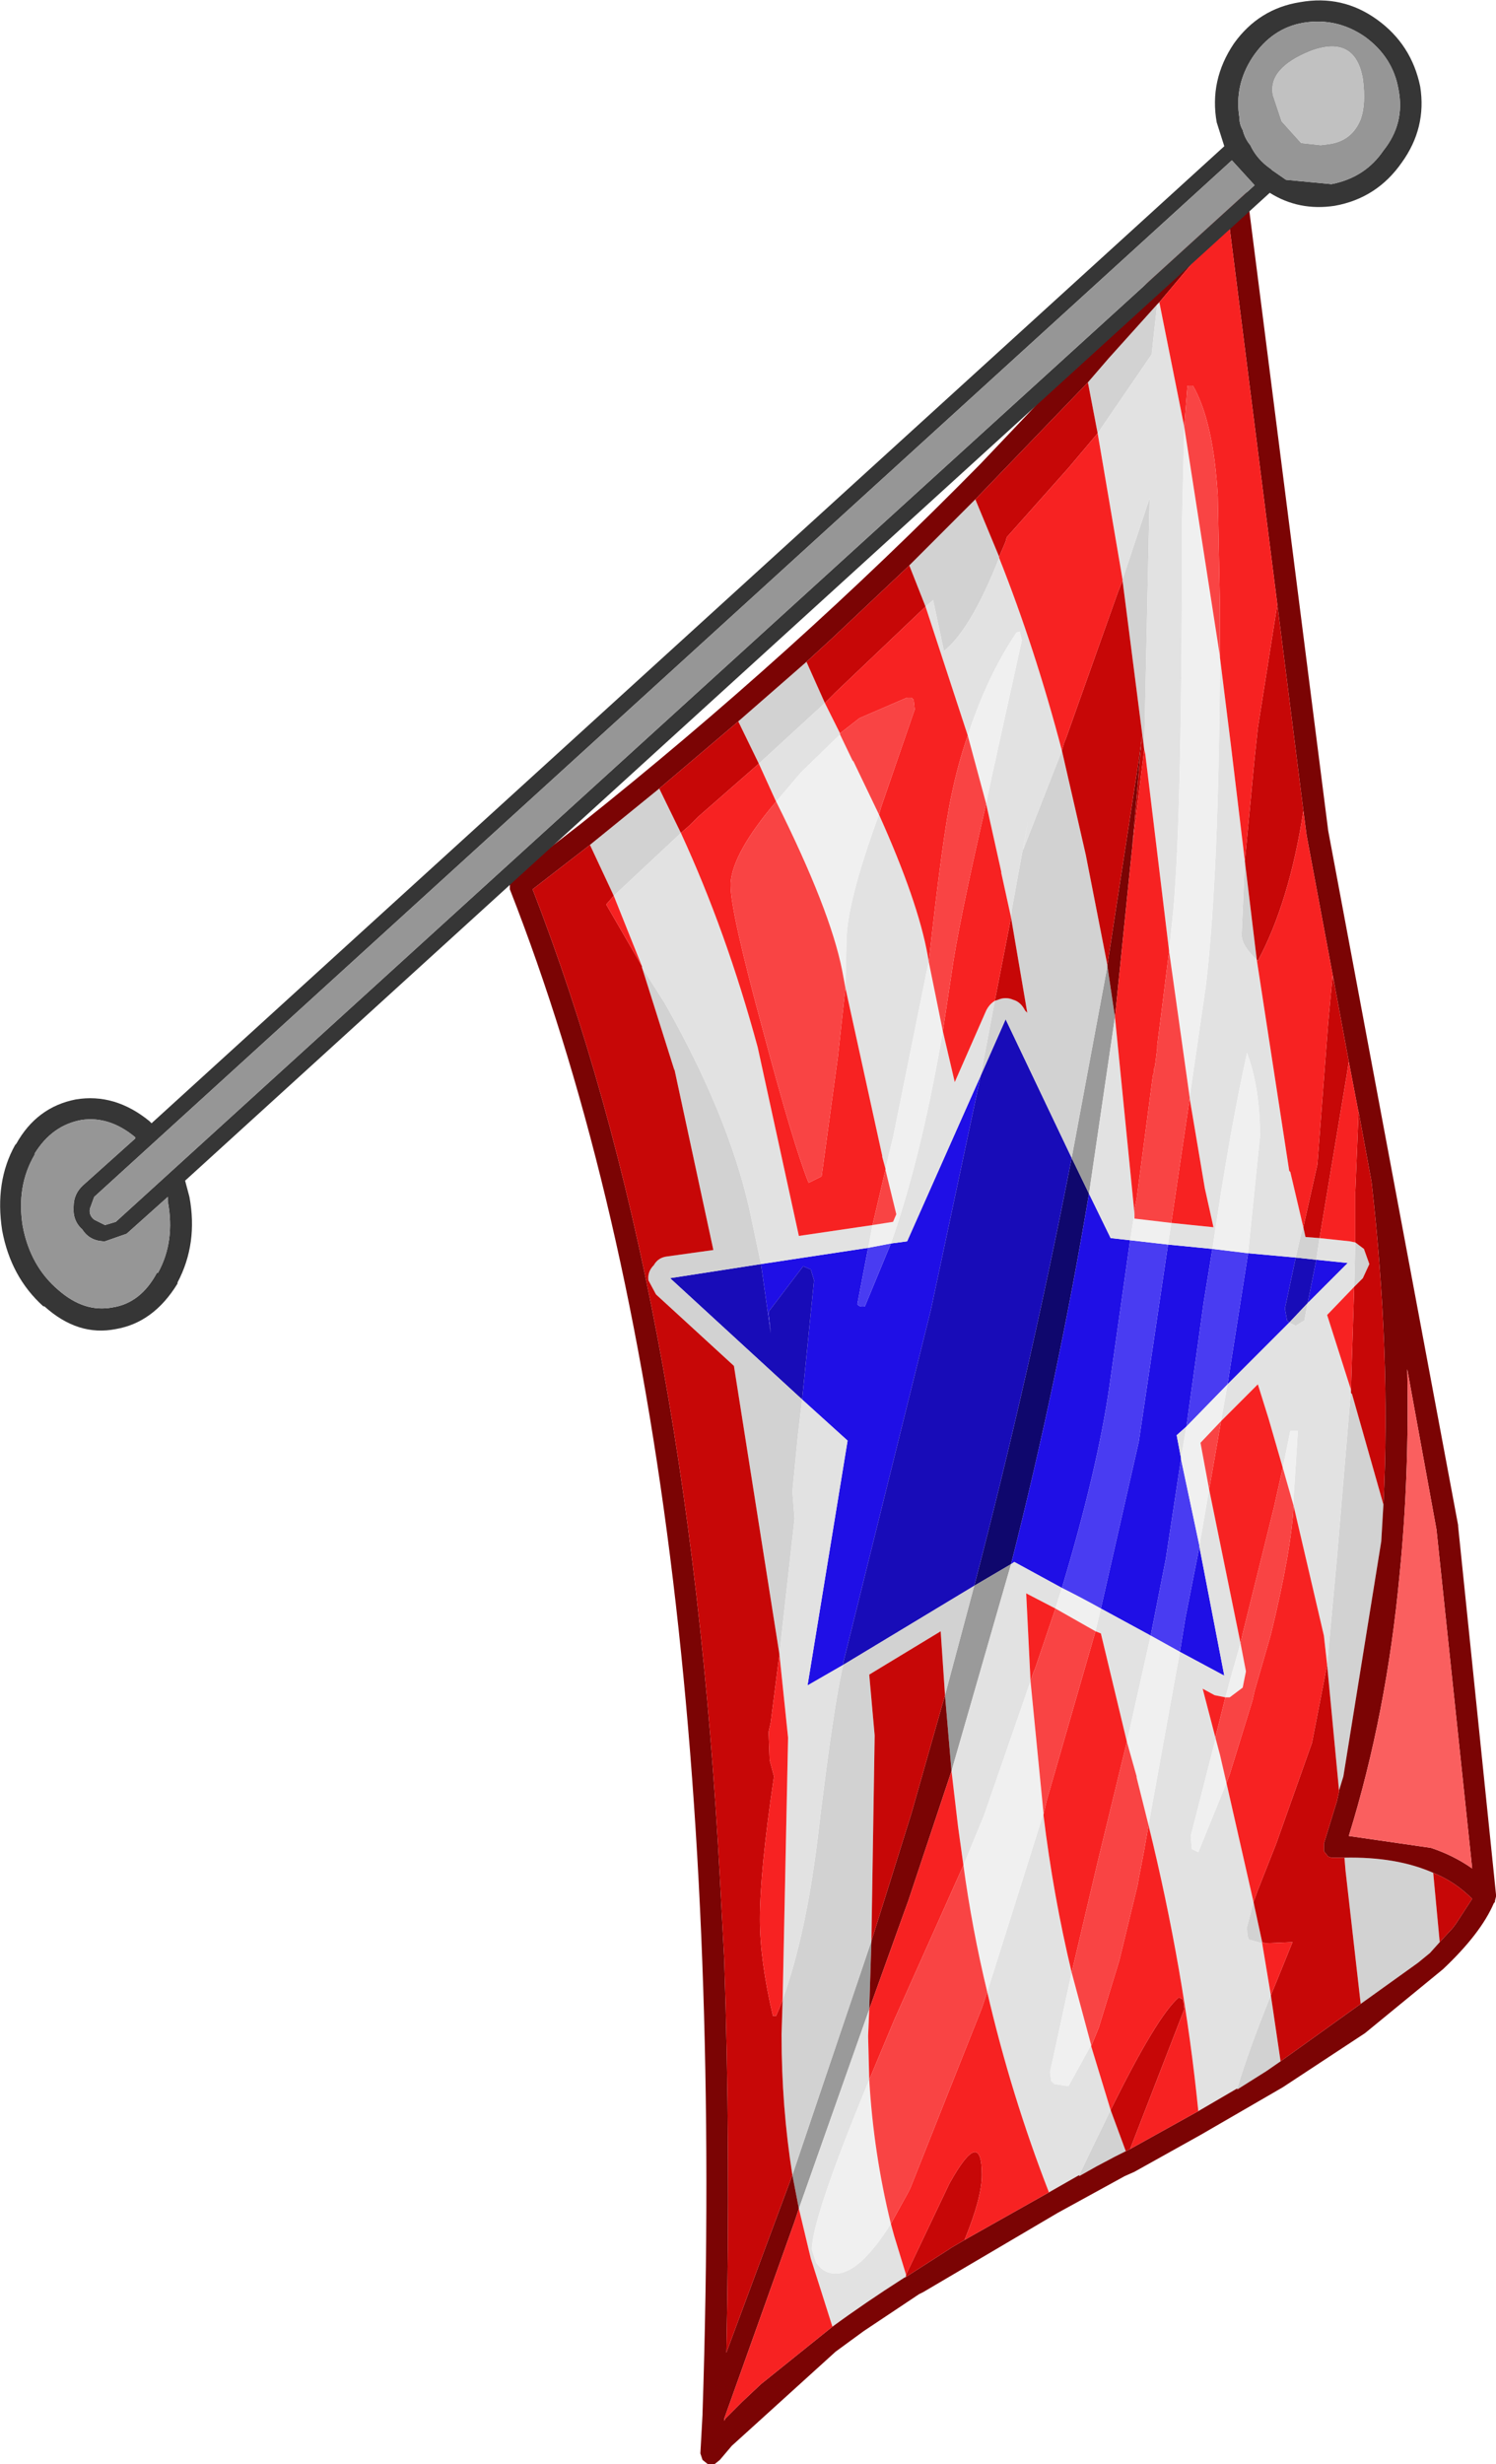 <?xml version="1.0" encoding="UTF-8" standalone="no"?>
<svg xmlns:ffdec="https://www.free-decompiler.com/flash" xmlns:xlink="http://www.w3.org/1999/xlink" ffdec:objectType="shape" height="113.75px" width="69.1px" xmlns="http://www.w3.org/2000/svg">
  <g transform="matrix(1.0, 0.0, 0.0, 1.0, -11.15, 13.2)">
    <path d="M56.15 60.0 Q58.7 50.25 60.65 40.25 L61.45 41.9 Q60.0 50.55 57.85 59.0 L56.15 60.0" fill="#0f076d" fill-rule="evenodd" stroke="none"/>
    <path d="M52.3 44.2 L53.05 44.1 56.45 36.45 54.15 47.25 50.1 63.55 50.1 63.65 48.45 64.6 50.3 53.3 48.2 51.4 48.75 45.9 48.6 45.4 48.25 45.25 46.65 47.35 46.75 48.35 46.3 45.15 51.25 44.4 50.75 47.0 Q50.85 47.15 51.1 47.1 L52.3 44.2 M61.45 41.9 L62.45 43.95 63.35 44.05 62.4 50.75 Q61.85 54.6 60.2 60.1 L58.0 58.9 57.85 59.0 Q60.0 50.55 61.45 41.9 M65.1 44.25 L67.15 44.45 66.75 46.9 65.95 52.65 65.5 53.05 65.7 54.1 65.7 54.15 65.0 58.75 64.3 62.3 62.0 61.05 63.75 53.35 65.1 44.25 M68.8 44.65 L71.0 44.85 70.5 47.2 70.6 47.75 70.7 47.85 67.85 50.7 68.8 44.65 M71.55 46.95 L71.95 44.95 73.4 45.1 71.55 46.95 M65.65 63.05 L65.9 61.5 66.55 58.2 67.7 64.15 65.65 63.05" fill="#1f0fe6" fill-rule="evenodd" stroke="none"/>
    <path d="M51.25 44.4 L52.3 44.2 51.1 47.1 Q50.85 47.15 50.75 47.0 L51.25 44.4 M63.35 44.05 L65.1 44.25 63.75 53.35 62.0 61.05 Q61.1 60.55 60.2 60.1 61.85 54.6 62.4 50.75 L63.35 44.05 M64.3 62.3 L65.0 58.75 65.7 54.15 66.55 58.15 66.55 58.2 65.9 61.5 65.65 63.05 64.3 62.3 M65.95 52.65 L66.75 46.9 67.15 44.45 68.8 44.65 67.85 50.7 65.95 52.65" fill="#493cf2" fill-rule="evenodd" stroke="none"/>
    <path d="M56.45 36.45 L57.6 33.85 60.65 40.25 Q58.7 50.25 56.15 60.0 L50.1 63.65 50.1 63.55 54.15 47.25 56.45 36.45 M48.2 51.4 L42.1 45.8 46.3 45.15 46.75 48.35 46.65 47.35 48.25 45.25 48.6 45.4 48.75 45.9 48.2 51.4 M71.0 44.85 L71.95 44.95 71.55 46.95 70.7 47.85 70.6 47.75 70.5 47.2 71.0 44.85" fill="#180cb8" fill-rule="evenodd" stroke="none"/>
    <path d="M60.65 40.25 L62.3 31.4 62.65 33.75 61.45 41.9 60.65 40.25 M48.05 88.75 L47.75 87.2 51.4 76.4 51.3 79.55 48.05 88.75 M54.8 65.05 L56.15 60.0 57.85 59.0 55.1 68.55 54.8 65.05" fill="#9a9a9a" fill-rule="evenodd" stroke="none"/>
    <path d="M64.6 0.85 L64.35 3.1 64.35 3.15 61.85 6.8 61.4 4.45 62.35 3.35 64.6 0.85 M63.0 13.55 L64.25 9.8 64.0 21.4 63.0 13.6 63.0 13.55 M56.2 9.85 L57.3 12.5 57.3 12.55 Q56.0 15.85 54.75 16.85 L54.25 14.5 53.9 14.8 53.15 12.9 56.2 9.85 M60.2 21.45 L61.3 26.25 62.3 31.35 62.3 31.4 60.65 40.25 57.6 33.85 56.45 36.45 57.1 33.0 57.25 32.95 Q57.6 32.8 57.95 32.95 58.3 33.05 58.5 33.45 L58.6 33.55 57.85 29.15 57.9 28.7 58.65 24.6 58.4 26.05 60.2 21.45 M45.25 20.1 L47.6 18.05 48.4 17.35 49.25 19.25 46.2 22.05 45.25 20.1 M41.6 23.2 L42.6 25.25 39.5 28.15 38.4 25.8 41.6 23.2 M50.1 63.65 L56.15 60.0 54.8 65.05 54.6 62.1 51.3 64.1 51.55 66.9 51.55 66.95 51.4 76.4 47.75 87.2 Q47.25 84.05 47.25 80.75 L47.25 80.7 47.3 79.1 Q48.35 76.2 48.9 71.8 49.65 65.5 50.1 63.65 M47.15 63.15 L45.05 49.85 41.45 46.55 41.1 45.9 Q41.05 45.5 41.35 45.2 41.55 44.85 41.95 44.8 L44.1 44.5 42.3 36.15 42.3 36.2 40.8 31.45 41.85 33.1 Q44.75 38.2 45.75 42.55 L46.3 45.15 42.1 45.8 48.2 51.4 48.0 53.1 47.75 55.65 47.85 56.9 47.15 63.15 M71.35 43.45 L71.45 43.9 72.1 43.95 71.95 44.95 71.0 44.85 71.25 43.75 71.35 43.45 M69.2 31.1 Q68.5 30.45 68.5 29.95 L68.65 26.55 69.2 31.1 M70.7 47.85 L71.55 46.95 71.4 47.75 71.0 48.0 70.7 47.85 M72.45 63.65 L72.9 58.75 73.55 51.0 73.55 51.1 73.6 51.15 75.05 56.25 74.95 57.95 73.2 68.8 73.0 69.45 72.45 63.65 M73.7 46.2 L73.75 44.15 74.15 44.45 74.4 45.15 74.1 45.8 73.7 46.2 M73.25 72.55 Q75.65 72.5 77.35 73.25 L77.65 76.45 77.2 76.95 76.65 77.4 74.0 79.3 73.3 73.15 73.25 72.55 M70.3 81.95 L69.65 82.4 68.3 83.25 68.3 83.2 Q68.8 81.5 69.85 78.9 L70.3 81.95 M63.15 86.1 L62.65 86.35 61.8 86.8 61.0 87.25 61.0 87.2 61.55 86.05 62.45 84.2 63.15 86.1 M53.0 91.9 L52.9 91.95 53.0 91.8 53.0 91.9 M69.05 74.6 L69.45 76.45 69.45 76.5 68.9 76.35 Q68.75 76.35 68.75 75.75 L69.05 74.6" fill="#d2d2d2" fill-rule="evenodd" stroke="none"/>
    <path d="M67.5 17.15 L68.0 21.15 68.65 26.55 68.5 29.95 Q68.5 30.45 69.2 31.1 L70.7 40.85 70.75 40.9 71.35 43.45 71.25 43.75 71.0 44.85 68.8 44.65 69.35 39.25 Q69.35 37.0 68.75 35.4 67.95 39.0 67.15 44.45 L65.1 44.25 65.25 43.25 67.2 43.45 66.8 41.65 66.1 37.5 66.1 37.45 66.85 32.3 Q67.45 27.2 67.5 17.15 M64.7 0.75 L65.85 6.5 65.75 10.8 Q65.75 24.25 65.35 28.75 L65.15 30.7 64.05 21.6 64.0 21.4 64.25 9.8 63.0 13.55 61.85 6.8 64.35 3.15 64.35 3.1 64.6 0.85 64.7 0.75 M62.65 33.75 L63.55 42.8 63.35 44.05 62.45 43.95 61.45 41.9 62.65 33.75 M46.2 22.05 L49.25 19.25 49.95 20.65 49.95 20.7 48.15 22.45 47.0 23.8 46.95 23.7 46.2 22.05 M57.3 12.55 Q58.95 16.7 60.2 21.45 L58.4 26.05 58.65 24.6 57.9 28.7 57.85 29.15 57.4 27.1 57.4 27.05 56.7 23.9 56.95 22.7 58.35 16.35 58.25 15.95 58.1 16.0 Q56.75 18.0 55.85 20.75 L53.9 14.8 54.25 14.5 54.75 16.85 Q56.0 15.85 57.3 12.55 M57.1 33.0 L56.45 36.45 53.05 44.1 52.3 44.2 Q53.7 40.25 54.7 34.4 L55.25 36.75 56.7 33.45 Q56.85 33.15 57.1 33.0 M51.75 24.4 Q53.55 28.4 54.0 30.9 L54.05 31.2 54.0 31.4 52.4 39.3 52.05 40.75 51.9 40.2 51.9 40.15 50.2 32.4 50.25 30.25 Q50.25 28.5 51.75 24.4 M47.15 63.15 L47.85 56.9 47.75 55.65 48.0 53.1 48.2 51.4 50.3 53.3 48.45 64.6 50.1 63.65 Q49.65 65.5 48.9 71.8 48.35 76.2 47.3 79.1 L47.55 67.05 47.55 67.0 47.15 63.15 M46.3 45.15 L45.75 42.55 Q44.75 38.2 41.85 33.1 L40.8 31.45 40.8 31.4 39.5 28.15 42.6 25.25 Q44.7 29.8 46.15 35.15 L48.05 43.85 51.45 43.35 51.25 44.4 46.3 45.15 M72.1 43.95 L73.5 44.1 73.75 44.15 73.7 46.2 72.45 47.5 73.55 50.95 73.55 51.0 72.9 58.75 72.45 63.65 72.3 62.3 70.9 56.3 70.9 55.95 71.1 52.85 70.75 52.85 70.4 54.55 69.75 52.3 69.25 50.7 67.55 52.4 67.85 50.7 70.7 47.85 71.0 48.0 71.4 47.75 71.55 46.95 73.4 45.1 71.95 44.95 72.1 43.95 M62.0 61.05 L64.3 62.3 63.2 67.2 62.0 62.2 61.75 62.1 62.0 61.05 M65.7 54.1 L65.5 53.05 65.95 52.65 65.7 54.1 M68.3 83.2 L66.5 84.25 Q65.85 77.75 64.2 71.05 L65.65 63.05 67.7 64.15 66.55 58.2 66.55 58.15 67.0 55.55 68.45 62.65 68.05 64.05 67.75 65.15 67.25 65.05 66.7 64.75 67.3 67.05 66.15 71.55 66.2 72.15 66.5 72.3 67.8 69.1 69.05 74.6 68.75 75.75 Q68.75 76.35 68.9 76.35 L69.45 76.5 69.85 78.9 Q68.8 81.5 68.3 83.2 M61.0 87.2 L59.6 88.0 Q57.85 83.5 56.75 78.75 L58.55 73.05 59.35 70.5 59.35 70.55 59.35 70.6 Q59.8 74.3 60.65 77.85 L59.65 82.45 59.7 82.85 59.85 83.0 60.5 83.1 61.55 81.2 61.55 81.25 62.45 84.2 61.55 86.05 61.0 87.2 M52.9 91.95 Q51.1 93.1 49.6 94.2 L48.6 91.05 48.05 88.75 51.3 79.55 51.25 80.75 51.25 80.85 51.3 82.8 Q48.65 89.2 48.65 90.65 L48.85 91.25 Q49.2 91.75 49.75 91.75 50.85 91.75 52.3 89.45 L52.45 90.0 53.0 91.8 52.9 91.95 M60.2 60.1 L60.05 60.55 59.9 61.05 58.55 60.35 58.75 64.4 56.6 70.6 55.65 72.9 55.4 71.1 55.1 68.55 57.85 59.0 58.0 58.9 60.2 60.1" fill="#e2e2e2" fill-rule="evenodd" stroke="none"/>
    <path d="M67.5 17.1 L67.5 17.15 Q67.45 27.2 66.85 32.3 L66.1 37.45 65.15 30.7 65.35 28.75 Q65.75 24.25 65.75 10.8 L65.85 6.5 67.5 17.1 M47.0 23.8 L48.15 22.45 49.95 20.7 50.55 21.95 50.55 21.9 51.75 24.4 Q50.25 28.5 50.25 30.25 L50.2 32.4 50.05 31.6 Q49.5 28.8 47.0 23.8 M55.85 20.75 Q56.75 18.0 58.1 16.0 L58.25 15.95 58.35 16.35 56.95 22.7 56.7 23.9 55.85 20.75 M52.05 40.75 L52.4 39.3 54.0 31.4 54.05 31.2 54.7 34.4 Q53.7 40.25 52.3 44.2 L51.25 44.4 51.45 43.35 52.4 43.2 52.55 42.85 52.05 40.8 52.05 40.75 M63.35 44.05 L63.55 42.8 63.55 43.05 65.25 43.25 65.1 44.25 63.35 44.05 M67.15 44.45 Q67.95 39.0 68.75 35.4 69.35 37.0 69.35 39.25 L68.8 44.65 67.15 44.45 M67.85 50.7 L67.55 52.4 66.6 53.4 67.0 55.55 66.55 58.15 65.7 54.15 65.7 54.1 65.95 52.65 67.85 50.7 M70.4 54.55 L70.75 52.85 71.1 52.85 70.9 55.95 70.9 56.3 70.4 54.55 M65.65 63.05 L64.2 71.05 63.65 68.85 63.65 68.8 63.2 67.2 64.3 62.3 65.65 63.05 M68.45 62.65 L68.7 63.95 68.55 64.7 67.95 65.15 67.75 65.15 68.05 64.05 68.45 62.65 M67.3 67.05 L67.5 67.8 67.8 69.1 66.5 72.3 66.2 72.15 66.15 71.55 67.3 67.05 M60.65 77.85 L61.55 81.2 60.5 83.1 59.85 83.0 59.7 82.85 59.65 82.45 60.65 77.85 M62.0 61.05 L61.75 62.1 59.9 61.05 60.05 60.55 60.2 60.1 Q61.1 60.55 62.0 61.05 M58.75 64.4 L59.35 70.5 58.55 73.05 56.75 78.75 Q56.05 75.85 55.65 72.9 L56.6 70.6 58.75 64.4 M52.3 89.45 Q50.85 91.75 49.75 91.75 49.2 91.75 48.85 91.25 L48.65 90.65 Q48.65 89.2 51.3 82.8 51.5 86.2 52.3 89.45" fill="#f0f0f0" fill-rule="evenodd" stroke="none"/>
    <path d="M64.4 -0.45 L67.9 -4.55 Q68.0 -4.75 68.2 -4.75 L68.55 -4.65 68.75 -4.3 72.5 25.15 78.5 57.2 78.5 57.25 80.25 74.25 80.25 74.35 80.2 74.55 80.2 74.6 80.15 74.65 Q79.55 76.05 77.8 77.7 L74.2 80.65 70.4 83.15 66.6 85.35 63.55 87.05 63.1 87.25 60.0 88.95 53.8 92.6 53.6 92.7 53.0 93.1 51.05 94.4 49.75 95.35 44.95 99.7 44.4 100.35 44.15 100.55 43.85 100.55 43.6 100.35 43.5 100.05 43.6 98.25 43.6 98.2 Q45.05 54.25 34.7 27.85 L34.7 27.55 Q34.7 27.35 34.85 27.25 L37.95 24.85 Q47.75 17.05 56.45 8.2 L61.15 3.25 64.4 -0.45 M70.15 14.7 L67.9 -3.05 64.7 0.75 64.6 0.85 62.35 3.35 61.4 4.45 56.2 9.85 53.15 12.9 49.6 16.25 48.4 17.35 47.6 18.05 45.25 20.1 41.6 23.2 38.4 25.8 35.75 27.85 Q42.95 46.35 44.4 73.45 L44.6 77.2 Q44.9 85.9 44.7 95.4 L47.75 87.2 48.05 88.75 47.85 89.35 44.6 98.45 44.6 98.55 44.65 98.45 44.95 98.15 45.45 97.65 46.3 96.85 49.35 94.4 49.6 94.2 Q51.1 93.1 52.9 91.95 L53.0 91.9 54.95 90.65 55.1 90.55 55.7 90.2 56.05 90.0 59.6 88.0 61.0 87.2 61.0 87.25 61.8 86.8 62.65 86.35 63.15 86.1 63.35 86.0 66.5 84.25 68.3 83.2 68.3 83.25 69.65 82.4 70.3 81.95 74.0 79.3 76.65 77.4 77.2 76.95 77.65 76.45 78.25 75.8 78.4 75.6 79.15 74.45 Q78.35 73.65 77.35 73.25 75.65 72.5 73.25 72.55 L72.8 72.55 72.65 72.55 72.5 72.5 72.3 72.25 72.3 71.9 72.9 69.95 73.0 69.5 73.0 69.45 73.2 68.8 74.95 57.95 75.05 56.25 Q75.4 49.25 74.5 41.35 L73.9 38.1 73.9 38.15 73.45 35.8 72.8 32.3 71.5 25.35 71.35 24.2 70.15 14.7 M63.45 25.9 L63.35 26.85 62.65 33.75 62.3 31.4 62.3 31.35 62.65 29.05 63.75 21.9 63.9 20.7 63.45 25.9 M77.5 57.4 L76.15 50.0 Q76.25 54.95 75.8 59.45 75.2 65.9 73.45 71.55 L77.25 72.1 Q78.3 72.45 79.15 73.05 L77.5 57.4 M51.4 76.4 L52.25 73.7 53.25 70.5 54.6 65.75 54.8 65.05 55.1 68.55 54.9 69.15 53.1 74.55 52.9 75.1 51.3 79.55 51.4 76.4" fill="#7b0404" fill-rule="evenodd" stroke="none"/>
    <path d="M68.65 26.55 L69.1 21.8 69.25 20.4 70.15 14.7 71.35 24.2 71.35 24.25 Q70.7 28.45 69.25 31.15 L69.2 31.1 68.65 26.55 M61.4 4.45 L61.85 6.8 60.5 8.4 57.65 11.6 57.6 11.8 58.4 11.45 57.6 11.8 57.45 12.15 57.3 12.5 56.2 9.85 61.4 4.45 M63.0 13.6 L64.0 21.4 63.45 25.9 63.9 20.7 63.75 21.9 62.65 29.05 62.3 31.35 61.3 26.25 60.2 21.45 60.3 21.1 60.4 20.85 62.8 14.1 63.0 13.6 M45.25 20.1 L46.2 22.05 43.4 24.5 43.0 24.9 42.6 25.25 41.6 23.2 45.25 20.1 M49.25 19.25 L48.4 17.35 49.6 16.25 53.15 12.9 53.9 14.8 49.75 18.75 49.25 19.25 M57.85 29.15 L58.6 33.55 58.5 33.45 Q58.3 33.05 57.95 32.95 57.6 32.8 57.25 32.95 L57.1 33.0 57.85 29.15 M40.8 31.45 L42.3 36.2 42.3 36.15 44.1 44.5 41.95 44.8 Q41.55 44.85 41.35 45.2 41.05 45.5 41.1 45.9 L41.45 46.55 45.05 49.85 47.15 63.15 47.1 63.55 46.75 66.3 46.65 66.75 46.7 68.05 46.9 68.8 Q46.25 73.15 46.25 75.4 46.25 77.3 46.85 79.85 L47.0 79.85 47.15 79.5 47.3 79.1 47.25 80.7 47.25 80.75 Q47.25 84.05 47.75 87.2 L44.7 95.4 Q44.9 85.9 44.6 77.2 L44.4 73.45 Q42.95 46.35 35.75 27.85 L38.4 25.8 39.5 28.15 39.15 28.55 40.8 31.4 40.8 31.45 M73.45 35.8 L73.35 36.45 72.1 43.95 71.45 43.9 71.35 43.45 72.0 40.55 72.5 34.0 72.7 31.85 72.8 32.3 73.45 35.8 M73.75 44.15 L73.75 41.85 73.9 38.15 73.9 38.1 74.5 41.35 Q75.4 49.25 75.05 56.25 L73.6 51.15 73.55 51.1 73.55 51.0 73.55 50.95 73.7 46.2 74.1 45.8 74.4 45.15 74.15 44.45 73.75 44.15 M73.0 69.45 L73.0 69.5 72.9 69.95 72.3 71.9 72.3 72.25 72.5 72.5 72.65 72.55 72.8 72.55 73.25 72.55 73.3 73.15 74.0 79.3 70.3 81.95 69.85 78.9 70.1 78.3 70.85 76.45 69.6 76.5 69.45 76.45 69.05 74.6 69.25 74.05 70.1 71.9 71.75 67.25 72.45 63.65 73.0 69.45 M77.35 73.25 Q78.35 73.65 79.15 74.45 L78.4 75.6 78.25 75.8 77.65 76.45 77.35 73.25 M63.35 86.0 L63.15 86.1 62.45 84.2 Q64.6 79.85 65.6 79.0 L65.8 79.1 65.85 79.55 63.35 86.0 M55.7 90.2 L55.1 90.55 54.95 90.65 53.0 91.9 53.0 91.8 55.0 87.6 Q56.5 84.9 56.5 87.2 56.5 88.25 55.7 90.2 M51.4 76.4 L51.55 66.95 51.55 66.9 51.3 64.1 54.6 62.1 54.8 65.05 54.6 65.75 53.25 70.5 52.25 73.7 51.4 76.4" fill="#c70707" fill-rule="evenodd" stroke="none"/>
    <path d="M67.5 17.1 L67.5 14.8 67.4 9.7 Q67.2 6.25 66.25 4.6 L66.0 4.6 65.85 6.5 64.7 0.75 67.9 -3.05 70.15 14.7 69.25 20.4 69.1 21.8 68.65 26.55 68.0 21.15 67.5 17.15 67.5 17.1 M61.85 6.8 L63.0 13.55 63.0 13.6 62.8 14.1 60.4 20.85 60.3 21.1 60.2 21.45 Q58.95 16.7 57.3 12.55 L57.3 12.5 57.45 12.15 57.6 11.8 58.4 11.45 57.6 11.8 57.65 11.6 60.5 8.4 61.85 6.8 M64.0 21.4 L64.05 21.6 65.15 30.7 64.8 33.5 64.6 35.05 64.6 35.2 64.55 35.6 64.5 36.0 64.45 36.15 64.45 36.3 64.4 36.45 63.65 42.15 63.55 42.65 63.55 42.8 62.65 33.75 63.35 26.85 63.45 25.9 64.0 21.4 M69.2 31.1 L69.25 31.15 Q70.7 28.45 71.35 24.25 L71.35 24.2 71.5 25.35 72.8 32.3 72.7 31.85 72.5 34.0 72.0 40.55 71.35 43.45 70.75 40.9 70.7 40.85 69.2 31.1 M42.6 25.25 L43.0 24.9 43.4 24.5 46.2 22.05 46.95 23.7 47.0 23.8 Q45.0 26.15 44.9 27.55 L44.9 27.7 Q44.9 28.9 46.4 34.4 47.8 39.65 48.5 41.4 L49.1 41.1 49.85 35.6 50.2 32.4 51.9 40.15 51.9 40.2 52.05 40.75 52.05 40.8 51.45 43.35 48.05 43.85 46.15 35.15 Q44.7 29.8 42.6 25.25 M49.95 20.65 L49.25 19.25 49.75 18.75 53.9 14.8 55.85 20.75 Q55.4 22.05 55.1 23.5 54.7 25.3 54.05 31.2 L54.0 30.9 Q53.55 28.4 51.75 24.4 L51.85 24.05 53.4 19.55 53.35 19.1 53.25 19.0 53.2 19.0 53.05 19.0 50.85 19.95 49.95 20.65 M56.7 23.9 L57.4 27.05 57.4 27.1 57.85 29.15 57.1 33.0 Q56.85 33.15 56.7 33.45 L55.25 36.75 54.7 34.4 55.1 31.75 Q55.4 29.55 56.7 23.9 M40.8 31.4 L39.15 28.55 39.5 28.15 40.8 31.4 M47.3 79.1 L47.15 79.5 47.0 79.85 46.85 79.85 Q46.25 77.3 46.25 75.4 46.25 73.15 46.9 68.8 L46.7 68.05 46.65 66.75 46.75 66.3 47.1 63.55 47.15 63.15 47.55 67.0 47.55 67.05 47.3 79.1 M72.1 43.95 L73.35 36.45 73.45 35.8 73.9 38.15 73.75 41.85 73.75 44.15 73.5 44.1 72.1 43.95 M65.25 43.25 L66.05 37.85 66.1 37.5 66.8 41.65 67.2 43.45 65.25 43.25 M67.55 52.4 L69.25 50.7 69.75 52.3 70.4 54.55 70.1 55.9 70.0 56.35 68.55 62.2 68.45 62.65 67.0 55.55 67.15 54.7 67.55 52.4 M70.9 56.3 L72.3 62.3 72.45 63.65 71.75 67.25 70.1 71.9 69.25 74.05 69.05 74.6 67.8 69.1 67.95 68.7 69.0 65.3 69.1 64.85 69.75 62.6 69.85 62.25 Q70.8 58.35 70.9 56.3 M73.55 50.95 L72.45 47.5 73.7 46.2 73.55 50.95 M66.5 84.25 L63.35 86.0 65.85 79.55 65.8 79.1 65.6 79.0 Q64.6 79.85 62.45 84.2 L61.55 81.25 61.9 80.4 62.85 77.3 63.7 73.8 63.75 73.5 63.8 73.25 64.0 72.2 64.2 71.05 Q65.85 77.75 66.5 84.25 M59.6 88.0 L56.05 90.0 55.7 90.2 Q56.5 88.25 56.5 87.2 56.5 84.9 55.0 87.6 L53.0 91.8 52.45 90.0 52.3 89.45 53.1 88.0 53.2 87.8 56.5 79.5 56.75 78.75 Q57.85 83.5 59.6 88.0 M49.6 94.2 L49.35 94.4 46.3 96.85 45.45 97.65 44.95 98.15 44.65 98.45 44.6 98.55 44.6 98.45 47.85 89.35 48.05 88.75 48.6 91.05 49.6 94.2 M67.75 65.15 L67.3 66.95 67.3 67.05 66.7 64.75 67.25 65.05 67.75 65.15 M61.75 62.1 L62.0 62.2 63.2 67.2 61.85 72.75 60.65 77.85 Q59.8 74.3 59.35 70.6 L59.35 70.55 59.5 69.9 61.75 62.1 M69.45 76.45 L69.6 76.5 70.85 76.45 70.1 78.3 69.85 78.9 69.45 76.5 69.45 76.45 M59.9 61.05 L58.95 63.85 58.9 63.95 58.75 64.4 58.55 60.35 59.9 61.05 M55.1 68.55 L55.4 71.1 55.65 72.9 52.45 80.05 51.3 82.8 51.25 80.85 51.25 80.75 51.3 79.55 52.9 75.1 53.1 74.55 54.9 69.15 55.1 68.55" fill="#f72222" fill-rule="evenodd" stroke="none"/>
    <path d="M65.85 6.5 L66.0 4.6 66.25 4.6 Q67.2 6.25 67.4 9.7 L67.5 14.8 67.5 17.1 65.85 6.5 M63.55 42.8 L63.55 42.65 63.65 42.15 64.4 36.45 64.45 36.3 64.45 36.15 64.5 36.0 64.55 35.6 64.6 35.2 64.6 35.05 64.8 33.5 65.15 30.7 66.1 37.45 66.1 37.5 66.05 37.85 65.25 43.25 63.55 43.05 63.55 42.8 M49.95 20.7 L49.95 20.65 50.85 19.95 53.05 19.0 53.2 19.0 53.25 19.0 53.35 19.1 53.4 19.55 51.85 24.05 51.75 24.4 50.55 21.9 50.55 21.95 49.95 20.7 M55.85 20.75 L56.7 23.9 Q55.4 29.55 55.1 31.75 L54.7 34.4 54.05 31.2 Q54.7 25.3 55.1 23.5 55.4 22.05 55.85 20.75 M50.2 32.4 L49.85 35.6 49.1 41.1 48.5 41.4 Q47.8 39.65 46.4 34.4 44.9 28.9 44.9 27.7 L44.9 27.55 Q45.0 26.15 47.0 23.8 49.5 28.8 50.05 31.6 L50.2 32.4 M51.45 43.35 L52.05 40.8 52.55 42.85 52.4 43.2 51.45 43.35 M67.55 52.4 L67.15 54.7 67.0 55.55 66.6 53.4 67.55 52.4 M68.45 62.65 L68.55 62.2 70.0 56.35 70.1 55.9 70.4 54.55 70.9 56.3 Q70.8 58.35 69.85 62.25 L69.75 62.6 69.1 64.85 69.0 65.3 67.95 68.7 67.8 69.1 67.5 67.8 67.3 67.05 67.3 66.95 67.75 65.15 67.95 65.15 68.55 64.7 68.7 63.95 68.45 62.65 M64.2 71.05 L64.0 72.2 63.8 73.25 63.75 73.5 63.7 73.8 62.85 77.3 61.9 80.4 61.55 81.25 61.55 81.2 60.65 77.85 61.85 72.75 63.2 67.2 63.65 68.8 63.65 68.85 64.2 71.05 M59.9 61.05 L61.75 62.1 59.5 69.9 59.35 70.55 59.35 70.5 58.75 64.4 58.9 63.95 58.95 63.85 59.9 61.05 M51.3 82.8 L52.45 80.05 55.65 72.9 Q56.05 75.85 56.75 78.75 L56.5 79.5 53.2 87.8 53.1 88.0 52.3 89.45 Q51.5 86.2 51.3 82.8" fill="#f94444" fill-rule="evenodd" stroke="none"/>
    <path d="M77.5 57.4 L79.15 73.05 Q78.3 72.45 77.25 72.1 L73.45 71.55 Q75.2 65.9 75.8 59.45 76.25 54.95 76.15 50.0 L77.5 57.4" fill="#fa5f5f" fill-rule="evenodd" stroke="none"/>
    <path d="M67.35 -7.55 Q67.0 -9.5 68.15 -11.2 69.3 -12.8 71.2 -13.1 73.15 -13.45 74.75 -12.3 76.35 -11.15 76.75 -9.2 77.05 -7.3 75.9 -5.7 74.75 -4.05 72.8 -3.7 71.15 -3.45 69.8 -4.3 L19.7 41.3 19.9 42.05 Q20.3 44.2 19.35 46.0 L19.35 46.05 Q18.25 47.85 16.5 48.15 14.75 48.5 13.2 47.1 L13.15 47.1 Q11.65 45.75 11.25 43.6 10.9 41.35 11.85 39.65 L11.9 39.6 Q12.85 37.9 14.65 37.55 16.45 37.25 18.05 38.55 L18.15 38.65 67.7 -6.45 67.35 -7.55 M17.4 39.35 L17.4 39.3 Q16.2 38.3 14.9 38.5 13.55 38.75 12.75 40.05 L12.75 40.1 Q11.9 41.55 12.2 43.4 12.55 45.25 13.85 46.35 15.05 47.4 16.35 47.15 17.65 46.95 18.4 45.55 L18.45 45.55 Q19.25 44.1 18.9 42.25 L18.9 42.05 17.0 43.75 16.0 44.1 Q15.3 44.1 14.95 43.55 14.5 43.15 14.55 42.5 14.55 41.9 15.0 41.5 L17.4 39.35 M69.1 -4.65 L68.05 -5.8 15.5 42.05 15.3 42.6 Q15.25 42.9 15.5 43.1 L16.0 43.35 16.5 43.2 69.1 -4.65 M68.55 -7.2 Q68.65 -6.8 68.9 -6.5 69.2 -5.85 69.85 -5.4 L69.9 -5.35 70.55 -4.9 72.65 -4.7 Q74.2 -5.0 75.05 -6.25 76.05 -7.5 75.75 -9.05 75.5 -10.55 74.2 -11.5 72.9 -12.4 71.35 -12.15 69.9 -11.9 69.0 -10.55 68.15 -9.25 68.4 -7.75 68.4 -7.45 68.55 -7.2" fill="#363636" fill-rule="evenodd" stroke="none"/>
    <path d="M69.95 -8.8 L70.35 -7.6 71.25 -6.6 72.15 -6.5 72.55 -6.55 Q73.6 -6.7 74.0 -7.7 74.25 -8.4 74.1 -9.55 73.75 -11.6 71.7 -10.85 69.7 -10.05 69.95 -8.8 M68.55 -7.2 Q68.4 -7.45 68.4 -7.75 68.15 -9.25 69.0 -10.55 69.9 -11.9 71.35 -12.15 72.9 -12.4 74.2 -11.5 75.5 -10.55 75.75 -9.05 76.05 -7.5 75.05 -6.25 74.2 -5.0 72.65 -4.7 L70.55 -4.9 69.9 -5.35 69.85 -5.4 Q69.2 -5.85 68.9 -6.5 68.65 -6.8 68.55 -7.2 M69.1 -4.65 L16.5 43.2 16.0 43.35 15.5 43.1 Q15.25 42.9 15.3 42.6 L15.5 42.05 68.05 -5.8 69.1 -4.65 M17.4 39.35 L15.0 41.5 Q14.55 41.9 14.55 42.5 14.5 43.15 14.95 43.55 15.3 44.1 16.0 44.1 L17.0 43.75 18.9 42.05 18.9 42.25 Q19.25 44.1 18.45 45.55 L18.4 45.55 Q17.65 46.95 16.35 47.15 15.05 47.4 13.85 46.35 12.55 45.25 12.2 43.4 11.9 41.55 12.75 40.1 L12.75 40.05 Q13.55 38.75 14.9 38.5 16.2 38.3 17.4 39.3 L17.4 39.35" fill="#969696" fill-rule="evenodd" stroke="none"/>
    <path d="M69.95 -8.8 Q69.7 -10.05 71.7 -10.85 73.75 -11.6 74.1 -9.55 74.25 -8.4 74.0 -7.7 73.6 -6.7 72.55 -6.55 L72.15 -6.5 71.25 -6.6 70.35 -7.6 69.95 -8.8" fill="#c1c1c1" fill-rule="evenodd" stroke="none"/>
  </g>
</svg>
